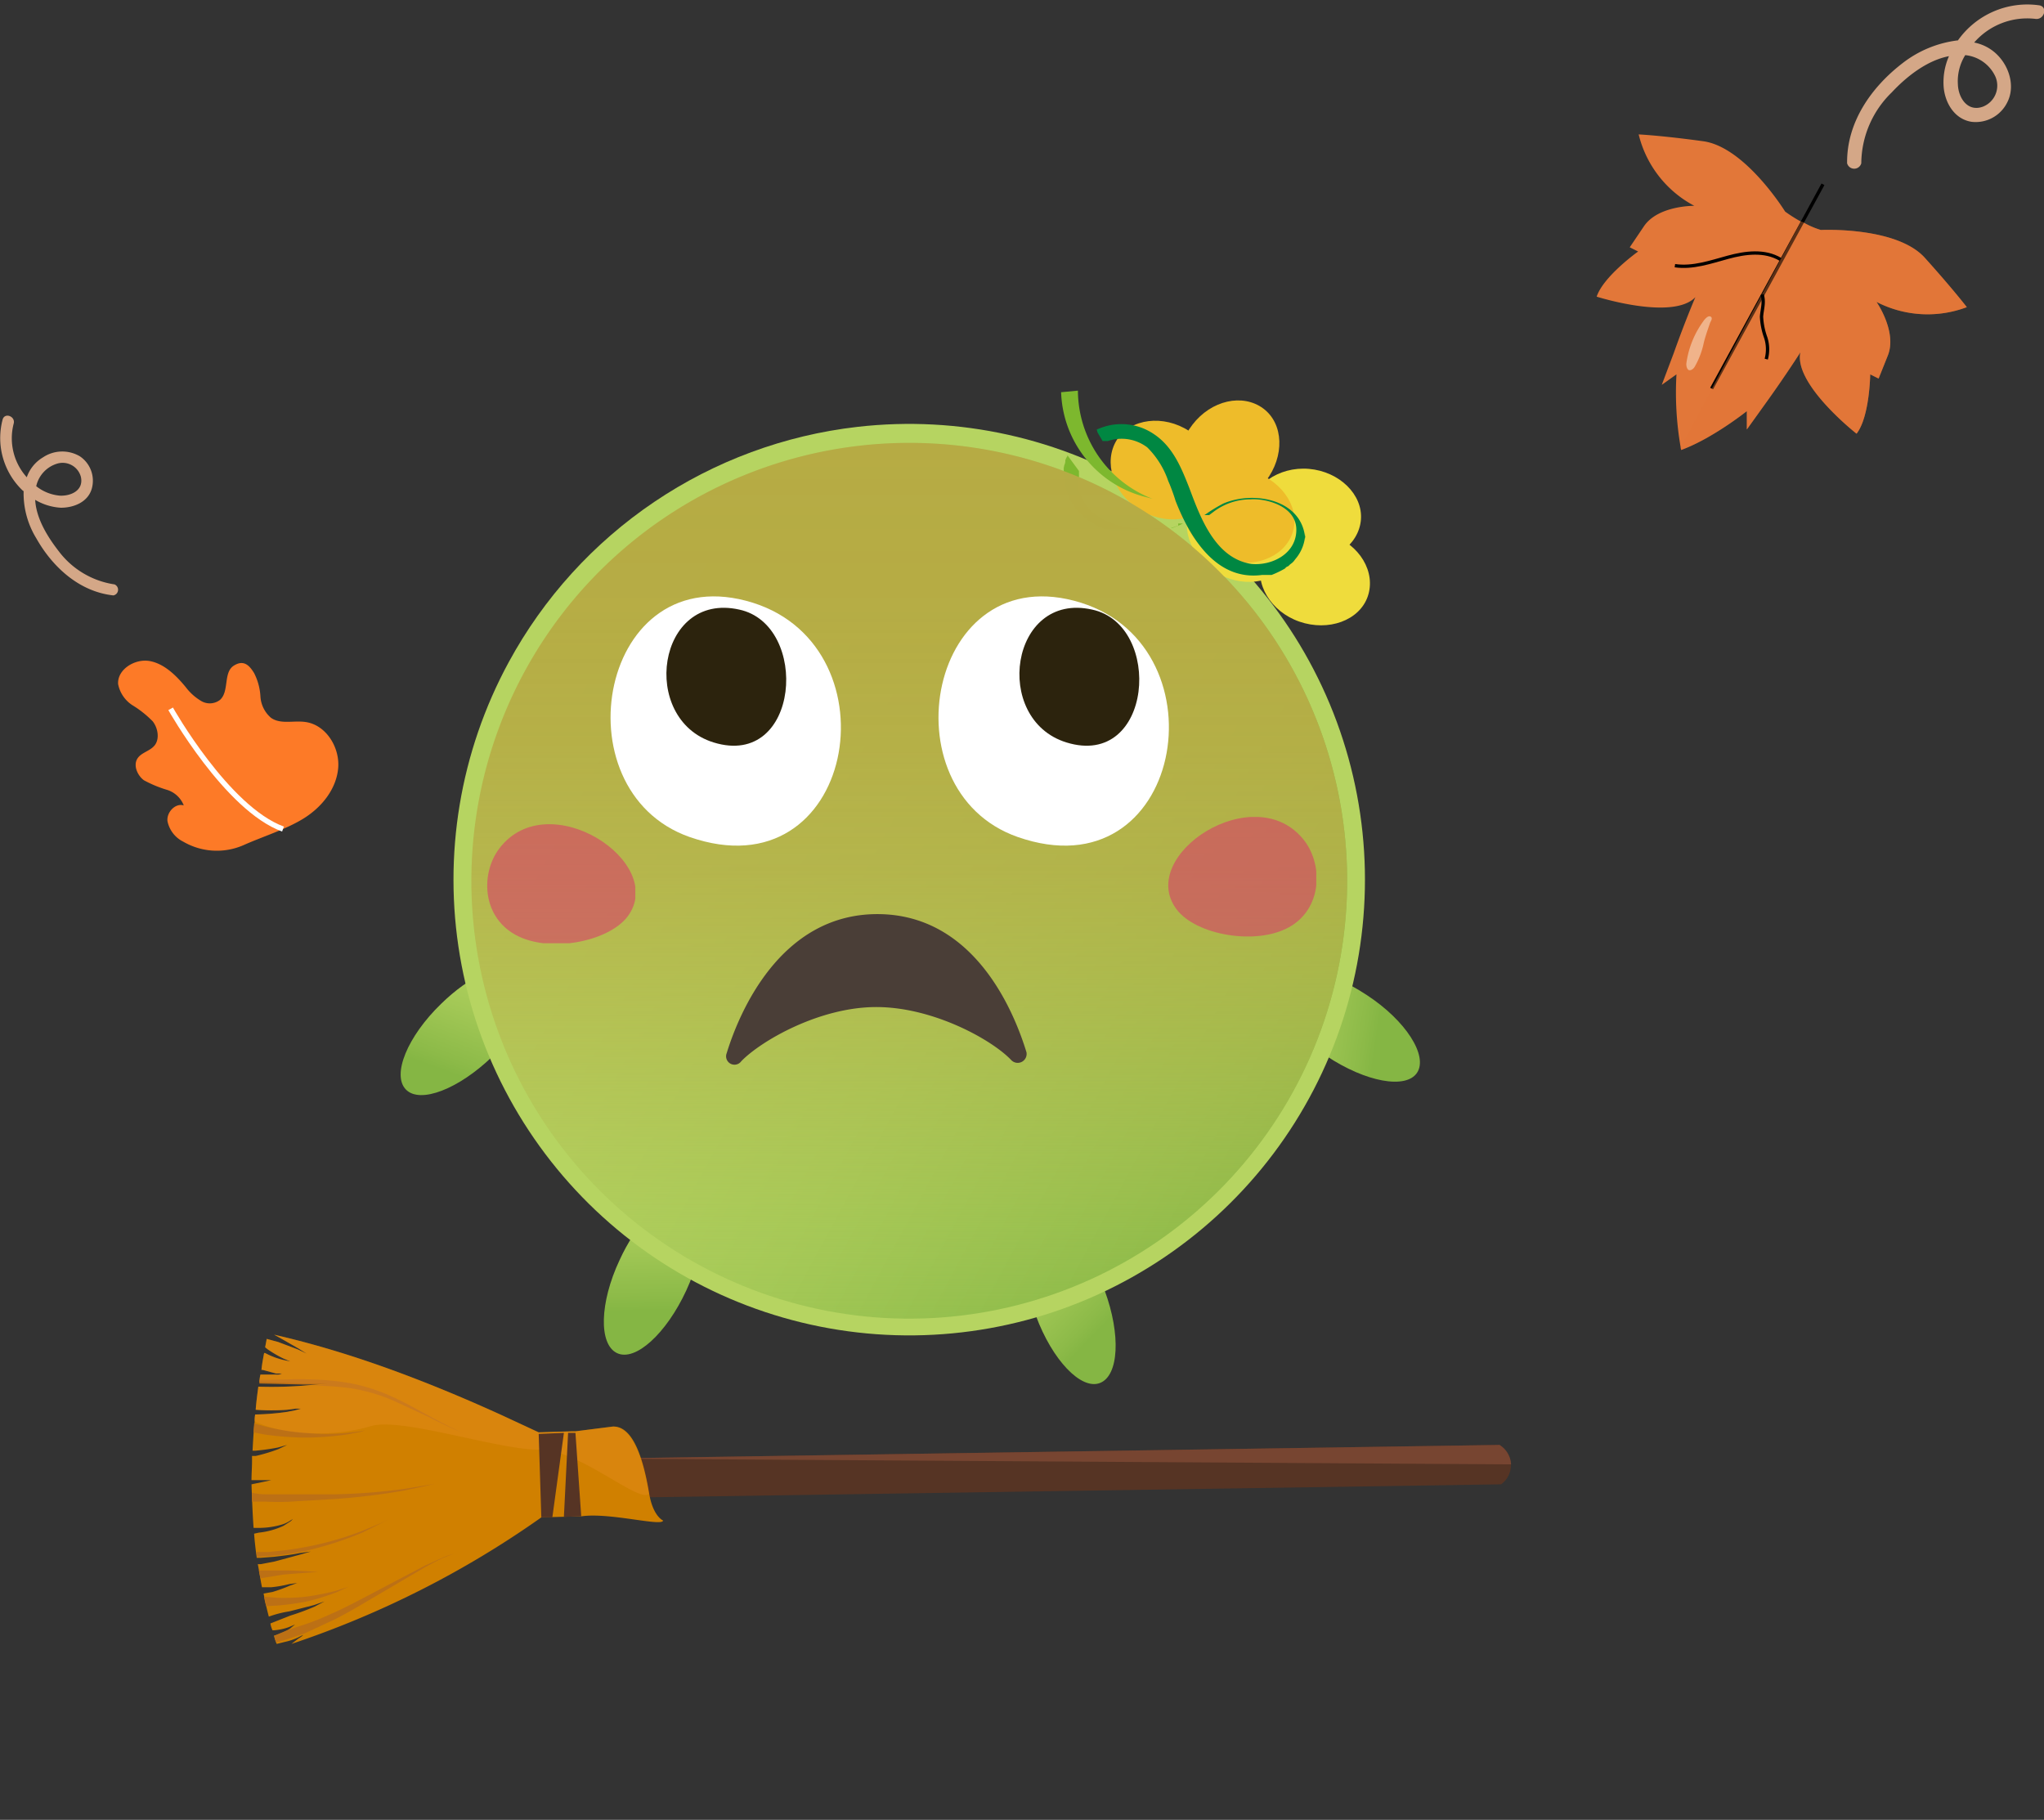<svg xmlns="http://www.w3.org/2000/svg" xmlns:xlink="http://www.w3.org/1999/xlink" viewBox="0 0 389.3 346.6"><rect x="0" y="0" width="389.3" height="346.6" fill="#333333" stroke="none"/><defs><clipPath id="e390cb29-0eda-4a3e-ab82-b4a10b8285a4"><path id="eb0565d5-022a-40e4-b54b-cf5f7d0b34be" data-name="SVGID" d="M84,191.2c-6.4,6.2-9.4,13.5-6.7,16.3s10.1-.1,16.5-6.3,9.4-13.6,6.7-16.3a2.4,2.4,0,0,0-1.6-.9c-3.4-.9-9.5,1.9-14.9,7.2" fill="none"/></clipPath><linearGradient id="a74502c8-b4f5-4fe6-9fec-1383c831e63b" x1="-3164.62" y1="-562.89" x2="-3164.17" y2="-562.89" gradientTransform="translate(213567.4 38186.8) scale(67.46)" gradientUnits="userSpaceOnUse"><stop offset="0" stop-color="#85b644"/><stop offset="0.08" stop-color="#8cba48"/><stop offset="0.42" stop-color="#a3c856"/><stop offset="0.73" stop-color="#b1d15e"/><stop offset="1" stop-color="#b6d461"/></linearGradient><clipPath id="a4d58c6b-0a2c-4797-a43d-3ccd904926c2"><path id="bb90bf13-7f01-4766-894a-01cf9dbd1de3" data-name="SVGID" d="M243,186.3c-2.2,3.1,2.1,9.8,9.6,14.8s15.2,6.4,17.3,3.2-2.1-9.9-9.6-14.8-14.2-6.3-16.8-3.8c-.2.2-.4.3-.5.6" fill="none"/></clipPath><linearGradient id="a01ad4bd-bed6-4c9b-b7dc-fd30d507862e" x1="-3185.87" y1="-616.52" x2="-3185.43" y2="-616.52" gradientTransform="translate(41861.7 -214748.2) rotate(-90) scale(67.47)" xlink:href="#a74502c8-b4f5-4fe6-9fec-1383c831e63b"/><clipPath id="f6828b0f-6011-4da3-a9a0-1ebe5e77da8e"><path id="aa316a8c-45d8-4de0-ab37-f1794668a5c3" data-name="SVGID" d="M198.2,233c-3.6,1.3-4,9.2-.9,17.6s8.6,14.2,12.2,12.8,4-9.2.9-17.6-7.9-13.4-11.5-13l-.7.2" fill="none"/></clipPath><linearGradient id="a36ec7e5-d9d7-4ccf-bcce-fad6a164aff0" x1="-3191.62" y1="-591.11" x2="-3191.18" y2="-591.11" gradientTransform="translate(40087.4 -215084.5) rotate(-90) scale(67.47)" xlink:href="#a74502c8-b4f5-4fe6-9fec-1383c831e63b"/><clipPath id="a270c300-aebf-44da-bedd-b440eb12dc3b"><path id="b5dee4bb-9ee1-4a30-89a7-4d8ee42876d5" data-name="SVGID" d="M118,240c-3.8,8.1-4,16-.5,17.7s9.4-3.7,13.2-11.9,3.9-16,.4-17.6a2.8,2.8,0,0,0-1.8-.3c-3.5.4-8.2,5.3-11.3,12.1" fill="none"/></clipPath><linearGradient id="bdff9a2e-1acf-4565-9076-af7b14c9c229" x1="-3180.33" y1="-569.88" x2="-3179.88" y2="-569.88" gradientTransform="translate(38580.3 -214295.9) rotate(-90) scale(67.46)" xlink:href="#a74502c8-b4f5-4fe6-9fec-1383c831e63b"/><clipPath id="f2744eb1-1559-479f-9097-59e931ae30eb"><path id="e19158b5-7103-4362-ac33-3e64355f16e8" data-name="SVGID" d="M96.9,126.1a86.8,86.8,0,1,0,66.4-44.8,86.8,86.8,0,0,0-66.4,44.8" fill="none"/></clipPath><linearGradient id="bb779fa8-952a-4c6e-87bc-87bbba61473b" x1="-3164.71" y1="-599.28" x2="-3164.26" y2="-599.28" gradientTransform="matrix(-392.5, 0, 0, -392.5, -1241896.63, -235057)" gradientUnits="userSpaceOnUse"><stop offset="0" stop-color="#b6d461"/><stop offset="1" stop-color="#b6d461"/><stop offset="1" stop-color="#85b644"/></linearGradient><clipPath id="ee756a26-8287-4153-a143-e17a373c0aa6"><path id="e2801957-025c-4096-a9de-9145baa35b40" data-name="SVGID" d="M116.9,106.2a83.4,83.4,0,1,0,46.7-21.3,83.5,83.5,0,0,0-46.7,21.3" fill="none"/></clipPath><linearGradient id="a6ef5a45-8690-47df-8416-c41f59618043" x1="-3167.17" y1="-595.85" x2="-3166.72" y2="-595.85" gradientTransform="matrix(0, -376.45, 376.45, 0, 224475.48, -1192023.81)" xlink:href="#a74502c8-b4f5-4fe6-9fec-1383c831e63b"/><linearGradient id="bc905e32-99ef-4040-af06-1b4d6f7abd55" x1="173.21" y1="251.18" x2="173.21" y2="84.36" gradientUnits="userSpaceOnUse"><stop offset="0" stop-color="#b6d461" stop-opacity="0"/><stop offset="0.05" stop-color="#b6cf5d" stop-opacity="0.13"/><stop offset="0.16" stop-color="#b6c557" stop-opacity="0.36"/><stop offset="0.27" stop-color="#b6bd51" stop-opacity="0.56"/><stop offset="0.39" stop-color="#b6b74c" stop-opacity="0.72"/><stop offset="0.51" stop-color="#b6b149" stop-opacity="0.84"/><stop offset="0.65" stop-color="#b6ae46" stop-opacity="0.93"/><stop offset="0.8" stop-color="#b6ac44" stop-opacity="0.98"/><stop offset="1" stop-color="#b6ab44"/></linearGradient><clipPath id="ac0eda73-2c30-4ae3-9c91-0cda7ab28fe1"><rect id="a829ea47-b649-4298-b8d4-ece51cde26b4" data-name="SVGID" x="222.5" y="155.6" width="28.2" height="22.75" fill="none"/></clipPath><clipPath id="b18b2281-c694-485d-a531-56b40129ef7b"><rect id="b7f99339-ca9e-4eb8-8b91-5e774e295b08" data-name="SVGID" x="92.8" y="156.9" width="28.2" height="22.75" fill="none"/></clipPath></defs><title>資產 2</title><g style="isolation:isolate"><g id="b7f245d5-089e-4fac-8cfe-907a60bafc76" data-name="圖層 2"><g id="ee27a230-8ed1-485c-91f2-b68bd260621d" data-name="圖層 4"><path d="M34.9,160.3a5.6,5.6,0,0,1-3-3.9c-.2-1.7,1.5-3.5,3.1-3a5,5,0,0,0-3.3-3,23,23,0,0,1-4.3-1.8c-1.2-.9-2-2.7-1.3-4s2.5-1.5,3.4-2.7.6-3.2-.4-4.5a19.7,19.7,0,0,0-3.9-3.1,6.2,6.2,0,0,1-2.7-4c-.2-2.8,3.2-4.9,6-4.4s5.1,2.8,6.9,5a10.2,10.2,0,0,0,2.9,2.6,3.2,3.2,0,0,0,3.6-.2c1.8-1.6.6-5.2,2.6-6.5s3.1.1,3.9,1.4a11.1,11.1,0,0,1,1.2,4.4,5.8,5.8,0,0,0,2,4.1c1.8,1.3,4.3.5,6.5.8,4,.5,6.7,4.9,6.3,8.9s-3.2,7.4-6.6,9.5-7.7,3.4-11.5,5.1A12.7,12.7,0,0,1,34.9,160.3Z" fill="#fd7a27"/><path d="M32.5,135s10.7,19,21.4,22.9" fill="none" stroke="#fff" stroke-miterlimit="10"/><path d="M21.8,111.3A16.3,16.3,0,0,1,11.2,105c-2.1-2.7-4.3-6.2-4.5-9.8a10.8,10.8,0,0,0,4.9,1.5c2.5,0,5.2-1.1,5.9-3.7a5.6,5.6,0,0,0-2.3-6.1,6.6,6.6,0,0,0-7,.2,7.1,7.1,0,0,0-3.1,3.8A11.1,11.1,0,0,1,2.6,80.7C3,79.3.9,78.5.5,79.9A13.8,13.8,0,0,0,4.4,93.5h.1a16.4,16.4,0,0,0,2.4,9c3.1,5.5,8.2,10.2,14.7,10.9A1.1,1.1,0,0,0,21.8,111.3Zm-10.9-23a3.6,3.6,0,0,1,4.5,2.5c.6,2.6-1.9,3.7-4,3.6a8.4,8.4,0,0,1-4.5-1.8A5.8,5.8,0,0,1,10.9,88.3Z" fill="#d4a787"/><path d="M354.5,31.1a19,19,0,0,1,5.8-13.5c2.8-3,6.7-6.1,10.9-6.9a12.3,12.3,0,0,0-1,6c.3,3,2.1,6,5.3,6.5a6.7,6.7,0,0,0,6.8-3.7c1.4-2.7.6-6.1-1.3-8.4a8.5,8.5,0,0,0-5-3,13.4,13.4,0,0,1,11.7-4.5c1.7.2,2.4-2.4.6-2.6a16.2,16.2,0,0,0-15.4,6.7h-.1A21.3,21.3,0,0,0,362.4,12c-6,4.6-10.7,11.3-10.6,19.1A1.4,1.4,0,0,0,354.5,31.1ZM380,14.5a4.3,4.3,0,0,1-2.3,5.8c-2.9,1.1-4.7-1.6-4.8-4.2a9.4,9.4,0,0,1,1.4-5.6A7.1,7.1,0,0,1,380,14.5Z" fill="#d4a787"/><path d="M357.4,57.5s3.9,5.6,2.2,10.1l-1.8,4.5-1.6-.8s-.1,8.1-2.6,11.3c0,0-12-9.4-10.7-15.5,0,0-2.6,4.1-6.4,9.4l-3.8,5.3V78.3s-6.5,5.2-12.5,7.4a4.3,4.3,0,0,1-.1-.5,60.9,60.9,0,0,1-.8-13.9l-2.8,2,2.3-6.1c2.2-6.2,4.1-10.6,4.1-10.6-4.3,4.5-18.8-.1-18.8-.1,1.3-3.9,7.9-8.6,7.9-8.6l-1.6-.8,2.7-4c2.7-4,9.6-3.9,9.6-3.9a21,21,0,0,1-10.6-13.6s4.3.2,12.3,1.3S340,40.3,340,40.3a28.6,28.6,0,0,0,3,1.9h.2a15.4,15.4,0,0,0,3.6,1.6s14.4-.7,19.8,5.3,8,9.4,8,9.4A21.2,21.2,0,0,1,357.4,57.5Z" fill="#e27739"/><line x1="326" y1="74" x2="347.2" y2="35.1" fill="none" stroke="#000" stroke-miterlimit="10" stroke-width="0.63"/><path d="M357.4,57.5s3.9,5.6,2.2,10.1l-1.8,4.5-1.6-.8s-.1,8.1-2.6,11.3c0,0-12-9.4-10.7-15.5,0,0-2.6,4.1-6.4,9.4l-3.8,5.3V78.3s-6.5,5.2-12.5,7.4a4.3,4.3,0,0,1-.1-.5l12.5-23.6L343,42.2h.2a15.4,15.4,0,0,0,3.6,1.6s14.4-.7,19.8,5.3,8,9.4,8,9.4A21.2,21.2,0,0,1,357.4,57.5Z" fill="#e27739" opacity="0.4" style="mix-blend-mode:multiply"/><path d="M319,50.6c3.4.5,6.8-.7,10.1-1.6s7-1.4,10,.4" fill="none" stroke="#000" stroke-miterlimit="10" stroke-width="0.63"/><path d="M335.6,56.1c.5,1.4,0,2.8-.1,4.2a13.5,13.5,0,0,0,.8,4,7.2,7.2,0,0,1,.1,4.1" fill="none" stroke="#000" stroke-miterlimit="10" stroke-width="0.63"/><path d="M322.8,69.8c-.2.4-.7.8-1.1.7s-.6-.9-.5-1.4a17.7,17.7,0,0,1,3.2-7.9c.2-.3.9-1.2,1.4-.9s0,.9-.1,1.2-.9,2.5-1.2,3.8A15.4,15.4,0,0,1,322.8,69.8Z" fill="#fff6e6" opacity="0.47" style="mix-blend-mode:soft-light"/><g clip-path="url(#e390cb29-0eda-4a3e-ab82-b4a10b8285a4)"><rect x="72.5" y="183.8" width="32.4" height="26.34" transform="translate(-126.8 211.7) rotate(-69.7)" fill="url(#a74502c8-b4f5-4fe6-9fec-1383c831e63b)"/></g><g clip-path="url(#a4d58c6b-0a2c-4797-a43d-3ccd904926c2)"><rect x="239.6" y="177.3" width="34.4" height="36.47" transform="translate(26.2 421.5) rotate(-81.7)" fill="url(#a01ad4bd-bed6-4c9b-b7dc-fd30d507862e)"/></g><g clip-path="url(#f6828b0f-6011-4da3-a9a0-1ebe5e77da8e)"><rect x="186.7" y="230.4" width="34.4" height="36.47" transform="translate(-116.5 221.4) rotate(-45.8)" fill="url(#a36ec7e5-d9d7-4ccf-bcce-fad6a164aff0)"/></g><g clip-path="url(#a270c300-aebf-44da-bedd-b440eb12dc3b)"><rect x="111.2" y="227.5" width="26.3" height="32.41" transform="translate(-3.4 1.7) rotate(-0.8)" fill="url(#bdff9a2e-1acf-4565-9076-af7b14c9c229)"/></g><g clip-path="url(#f2744eb1-1559-479f-9097-59e931ae30eb)"><rect x="60.7" y="65.3" width="226.3" height="216.66" transform="translate(-41.9 56) rotate(-16.4)" fill="url(#bb779fa8-952a-4c6e-87bc-87bbba61473b)"/></g><g clip-path="url(#ee756a26-8287-4153-a143-e17a373c0aa6)"><rect x="46.6" y="44.7" width="254.5" height="257.17" transform="translate(-61.6 242.8) rotate(-61.4)" fill="url(#a6ef5a45-8690-47df-8416-c41f59618043)"/></g><path d="M237.9,97.3c-.3,4.9,4.1,9.2,10,9.7s10.9-3.2,11.3-8-4.1-9.2-9.9-9.7-11,3.2-11.4,8" fill="#efdc3c"/><path d="M227.2,95.7c-2.6,4.2-.7,10.1,4.2,13.2s11.2,2.4,13.8-1.7.7-10-4.3-13.2-11.1-2.4-13.7,1.7" fill="#efdc3c"/><path d="M240.4,106.5c-1.6,4.6,1.6,10,7.1,11.9s11.4-.2,13-4.8-1.5-9.9-7.1-11.8-11.4.1-13,4.7" fill="#efdc3c"/><path d="M227.6,94.7c3.9,3,9.9,1.6,13.5-3.1s3.4-10.9-.5-13.8-9.9-1.6-13.5,3.1-3.4,10.9.5,13.8" fill="#eebc2a"/><path d="M212.7,83.8c-2.6,4.2-.7,10.1,4.2,13.2s11.2,2.4,13.8-1.7.7-10-4.2-13.2-11.2-2.4-13.8,1.7" fill="#eebc2a"/><path d="M225.9,94.6c-1.6,4.6,1.6,10,7.1,11.9s11.4-.2,13.1-4.8-1.6-9.9-7.2-11.8-11.3.1-13,4.7" fill="#eebc2a"/><path d="M248.6,101.4a7.8,7.8,0,0,1-1.9,5.1l-.3.4-.3.3-.4.3-.3.3-.4.2-.3.3a19.2,19.2,0,0,1-2.5,1.2h-1.8c-8.8,1.2-13.8-7.2-16.5-14.1-.3-1-.7-2.1-1.1-3.1l-.3-.7a16.5,16.5,0,0,0-3.8-6.2l-.2-.2a8.1,8.1,0,0,0-7.5-1.2h-.7L210,84l-1-1.7c0-.2-.1-.3-.1-.5l.5-.2a11,11,0,0,1,10.4,1.1c3.6,2.4,5.2,6.4,6.7,10.2,2.1,5.6,4.9,13.4,11.8,14.5,3.9.4,8.6-1.9,8.6-6.5s-5.9-6-8.7-5.8a11.7,11.7,0,0,0-7.1,2.4l-.8.6h-.9l.3-.2a29,29,0,0,1,3.3-2c5.8-2.5,15.2-.8,15.6,6.9" fill="#008742"/><path d="M219.5,95l-1.9-.5a21.3,21.3,0,0,1-15.5-19.8l3.2-.3A22.2,22.2,0,0,0,219.5,95" fill="#7db82e"/><path d="M224.4,99.7h.9l-.6.3-.5.2-.5.2-.5.2h-.5l-.5.2h-.6l-.6.2h-.5a24.1,24.1,0,0,1-7.1.2h-1.7l-.6-.2-.6-.2-.5-.2c-4.2-1.8-6.9-4.9-7.4-9.5V89.1a4.3,4.3,0,0,0,.1-.5,1.9,1.9,0,0,0,.2-.7v-.2a2,2,0,0,1,.4-.8v-.2l2.2,3v3.5c1.5,6.4,9.4,8,15,7.4H223l1.4-.5" fill="#7db82e"/><path id="ab539d1e-03d5-4ade-97d4-5ac39c7b3c09" data-name="SVGID" d="M116.9,106.2a83.4,83.4,0,1,0,46.7-21.3,83.5,83.5,0,0,0-46.7,21.3" fill="url(#bc905e32-99ef-4040-af06-1b4d6f7abd55)"/><path d="M143.4,114.8c27.6,8.7,19.4,55.6-12.1,44.6-25.2-8.9-17-53.7,12.1-44.6" fill="#fff"/><path d="M140.8,116.1c13.5,2.9,11.6,30.4-4.9,25.3-14.2-4.4-10.8-28.8,4.9-25.3" fill="#2c230d"/><path d="M205.9,114.8c27.6,8.7,19.3,55.6-12.1,44.6-25.3-8.9-17-53.7,12.1-44.6" fill="#fff"/><path d="M208,116.1c13.6,2.9,11.6,30.4-4.9,25.3-14.2-4.4-10.7-28.8,4.9-25.3" fill="#2c230d"/><g opacity="0.5"><g clip-path="url(#ac0eda73-2c30-4ae3-9c91-0cda7ab28fe1)"><path d="M248.5,160.2c3.5,4.7,3.3,12.9-3,16.4s-17.7,1.5-21.4-3.4c-7.8-10.3,15.1-25.3,24.4-13" fill="#e0256d"/></g></g><g opacity="0.5"><g clip-path="url(#b18b2281-c694-485d-a531-56b40129ef7b)"><path d="M95.1,161.6c-3.5,4.6-3.4,12.8,3,16.4s17.7,1.4,21.4-3.4c7.8-10.3-15.1-25.3-24.4-13" fill="#e0256d"/></g></g><path d="M114.8,285.3l-.3-7.5,171.1-2.6a4.5,4.5,0,0,1,.3,7.5Z" fill="#563424"/><path d="M114.5,277.8l171.1-2.6a4.7,4.7,0,0,1,2.2,3.7Z" fill="#774531"/><path d="M126.3,289.6c-.2,1.2-10.3-1.6-15.6-.8h-.6l-7,.2a182.4,182.4,0,0,1-47.6,24.1l1.3-1c.5-.3.9-.6.9-.7l-1,.5a11.2,11.2,0,0,1-2.4.8l-1.6.4a9.8,9.8,0,0,1-.5-1.6h.1a11.1,11.1,0,0,0,2.9-1.3l1-.8-1.2.5a10.6,10.6,0,0,1-2.8.6h-.3a5,5,0,0,1-.4-1.3l3.8-1.5a46,46,0,0,0,4.6-1.7l1.9-1-2,.7-4.7,1.2a20.2,20.2,0,0,0-3.9,1c-.4-1.5-.7-2.9-1-4.4l1.7-.3a29.9,29.9,0,0,0,3.3-1.2l1.4-.5-1.5.2a23.5,23.5,0,0,1-3.4.6H49.9c-.3-1.4-.5-2.9-.8-4.4h.6l2.6-.5,4.8-1.3,2.1-.6-2.2.3c-1.3.3-3.1.5-4.8.7l-2.6.2h-.7c-.2-1.5-.4-3.1-.5-4.6l.9-.2a14.6,14.6,0,0,0,4.7-1.3l1.4-.9.4-.4-.5.3a6,6,0,0,1-1.4.7,15.5,15.5,0,0,1-4.7.7h-.9c-.2-2.7-.3-5.5-.4-8.3l2.4-.5,1.4-.3H47.9c0-1.2.1-2.4.1-3.6v-1h.7A32.5,32.5,0,0,0,53,276l1.7-.8-1.8.5a40.6,40.6,0,0,1-4.3.6h-.5c.1-1.9.2-3.7.4-5.6a5.3,5.3,0,0,1,.1-1.3,48.4,48.4,0,0,0,6.1-.5l1.5-.3,1.1-.3.8-.2-.8.2H56.2l-1.5.2a39.9,39.9,0,0,1-6,0c.1-1.4.3-2.9.5-4.4a79,79,0,0,0,8.7-.2l4.4-.4H57.9l-8.5-.3a7.8,7.8,0,0,1,.2-1.4h3a2,2,0,0,0,1.1-.2H52.6l-2.6-.7h-.2c.1-1.1.3-2.1.5-3.2h.2a14.6,14.6,0,0,0,3.4,1.3l1.4.3-1.4-.6a23.8,23.8,0,0,1-2.9-1.7l-.5-.4.3-1.6,2.2.6,3.7,1.4,1.7.8-1.6-1-3.5-2-1.1-.6c14.5,3.3,29,8.8,43.3,15.3l7.1,3.3,6.4-.2h.6l7.1-.9c4-.2,5.9,6.6,6.9,12.5C124.3,288.8,126.3,289.6,126.3,289.6Z" fill="#d08000"/><path d="M52.7,305.8a49.7,49.7,0,0,0,5.8-.8,45.3,45.3,0,0,0,5.5-1.7l2.4-1.1-2.5.8a50.5,50.5,0,0,1-5.6,1.1,37,37,0,0,1-5.6.2l-2.4-.2a11.6,11.6,0,0,0,.4,1.8Z" fill="#bc7015"/><path d="M60.6,299.4s-3.4-.3-6.8-.3H49.3l.3,1.5,4.3-.7C57.2,299.6,60.6,299.4,60.6,299.4Z" fill="#bc7015"/><path d="M56.8,285.9l7-.4a130.5,130.5,0,0,0,13.1-1.6l4.2-.9,1.6-.4-1.6.3-4.3.7a115,115,0,0,1-13,1H50.7a11.2,11.2,0,0,1-2.7-.3V286h2.7A43.2,43.2,0,0,0,56.8,285.9Z" fill="#bc7015"/><path d="M58,311.1l5.6-2.6c2-1,4.1-2.2,6.1-3.4l11.4-6.7c1.5-.8,2.8-1.5,3.8-1.9l1.5-.6-1.5.5-4,1.8-11.6,6.1c-2.1,1.1-4.2,2.2-6.3,3.1a45.9,45.9,0,0,1-5.6,2.2l-2.7.9-2.4,1h-.1a5,5,0,0,0,.4,1.3l1.2-.3Z" fill="#bc7015"/><path d="M72.6,290.1l1.3-.7-1.4.7-3.6,1.5a60.2,60.2,0,0,1-11.6,3.2c-2.1.4-4.3.6-6.3.8H48.8a2.8,2.8,0,0,1,.1.9h.7l2.6-.2c1.7-.2,3.5-.4,4.8-.7l1.1-.2A66.2,66.2,0,0,0,69,291.9Z" fill="#bc7015"/><path d="M58.2,273.8a57.9,57.9,0,0,0,7.9-.6l2.6-.5.9-.3-1,.2-2.5.3a40.5,40.5,0,0,1-7.8,0,46.3,46.3,0,0,1-7.7-1.2l-2.2-.6c0,.5-.1,1.1-.1,1.7l2,.4A57.9,57.9,0,0,0,58.2,273.8Z" fill="#bc7015"/><path d="M57.9,263.7h4.4l-2.7.2a58.1,58.1,0,0,1,7.2.5,33.7,33.7,0,0,1,8,2.3l6.7,3.1c3.9,2,6.6,3.1,6.6,3.1s-2.7-1.2-6.5-3.3c-1.9-1-4.1-2.3-6.5-3.4a35,35,0,0,0-8.1-2.7c-5.8-1.1-11.6-.8-15.9-.7H49.5a1.7,1.7,0,0,0-.1.7Z" fill="#bc7015"/><path d="M123.6,284.5c-1.9,1.9-13.3-8.5-20.9-8.4s-26.2-6.2-32-4.5c-8,2.4-17.4,1.5-22.2-.9a5.3,5.3,0,0,1,.1-1.3,48.4,48.4,0,0,0,6.1-.5l1.5-.3,1.1-.3.8-.2-.8.2H56.2l-1.5.2a39.9,39.9,0,0,1-6,0c.1-1.4.3-2.9.5-4.4a79,79,0,0,0,8.7-.2l4.4-.4H57.9l-8.5-.3a7.8,7.8,0,0,1,.2-1.4h3a2,2,0,0,0,1.1-.2H52.6l-2.6-.7h-.2c.1-1.1.3-2.1.5-3.2h.2a14.6,14.6,0,0,0,3.4,1.3l1.4.3-1.4-.6a23.8,23.8,0,0,1-2.9-1.7l-.5-.4.3-1.6,2.2.6,3.7,1.4,1.7.8-1.6-1-3.5-2-1.1-.6c14.5,3.3,29,8.8,43.3,15.3l7.1,3.3,6.4-.2h.6l7.1-.9C120.7,271.8,122.6,278.6,123.6,284.5Z" fill="#ed912e" opacity="0.3" style="mix-blend-mode:screen"/><polygon points="110.7 288.8 107.4 288.9 108.2 272.9 109.6 272.9 110.7 288.8" fill="#563424"/><polygon points="105.2 289 103.1 289 102.6 273.1 107.4 272.9 105.2 289" fill="#563424"/><path d="M192.6,201.9a1.7,1.7,0,0,0,2.9-1.5h0c-2.3-7.5-9.8-26.3-28.4-26.3s-26.4,19-28.7,26.5h0a1.6,1.6,0,0,0,2.8,1.5c3.8-3.9,14.9-10.3,25.7-10.3S188.9,198,192.6,201.9Z" fill="#4a3e37"/></g></g></g></svg>